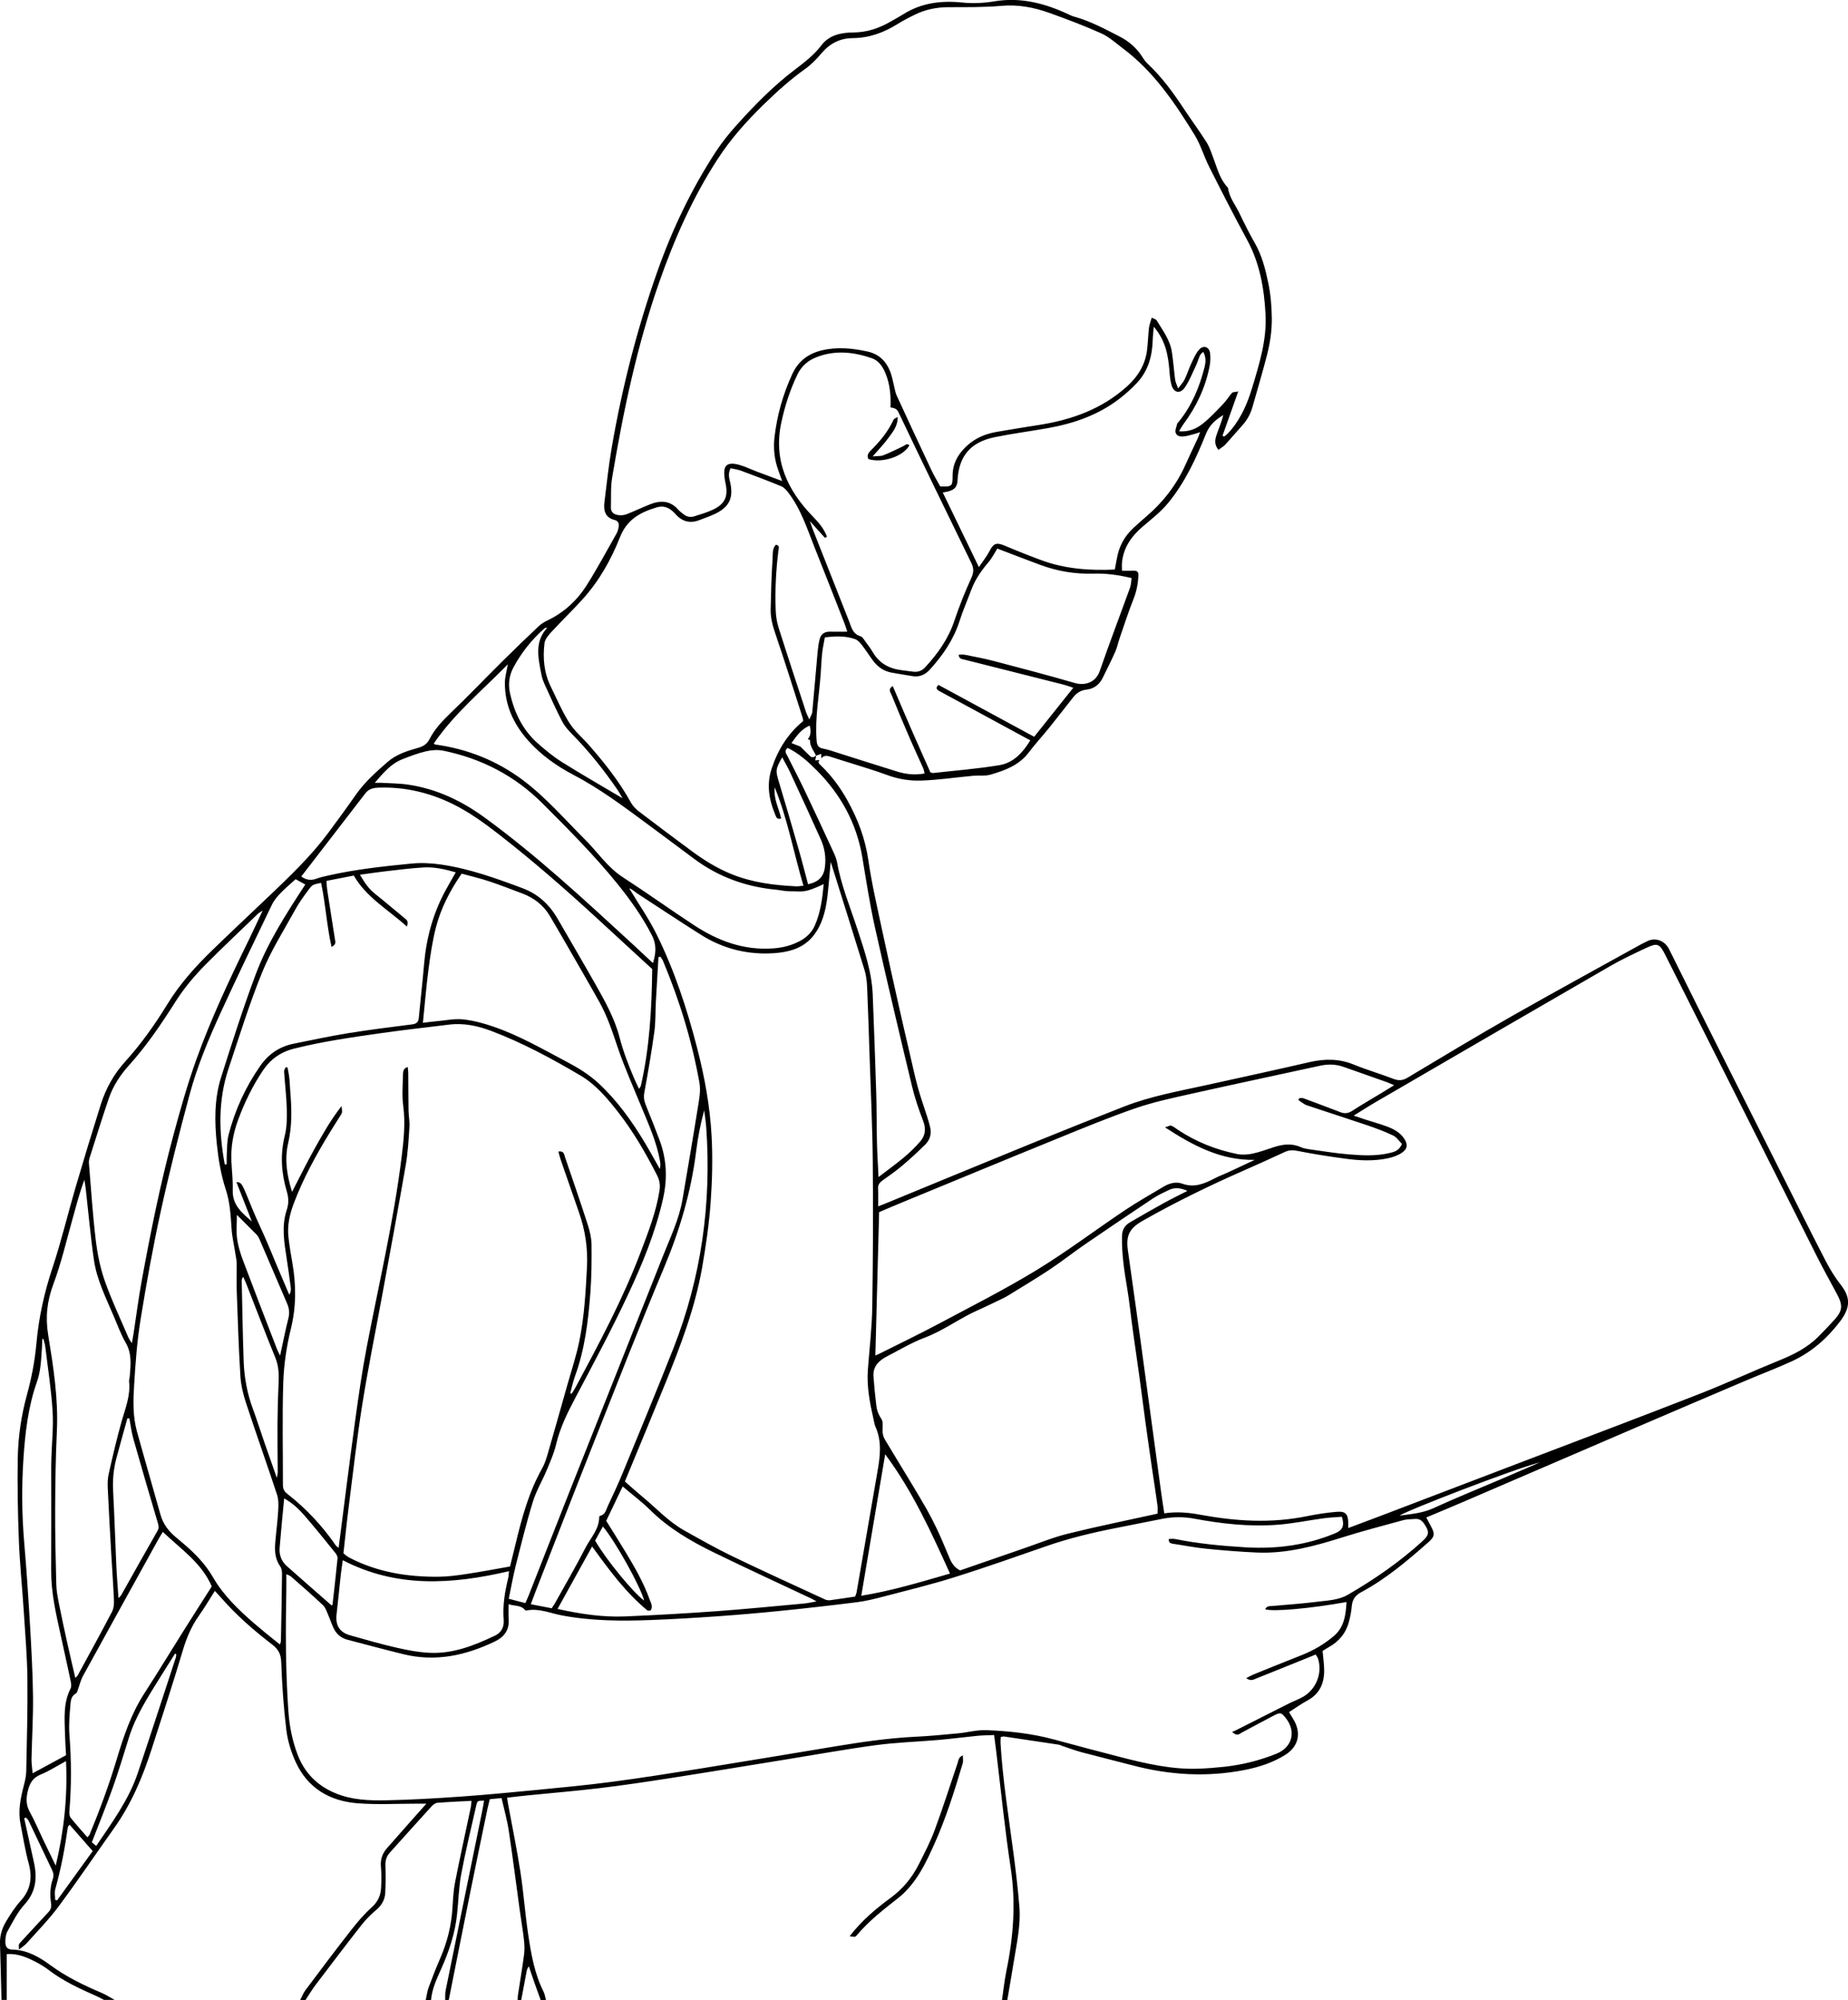 <?xml version="1.0" encoding="UTF-8"?>
<svg id="Layer_1" data-name="Layer 1" xmlns="http://www.w3.org/2000/svg" viewBox="0 0 501.61 542.76">
  <defs>
    <style>
      .cls-1 {
        stroke-width: 0px;
      }
    </style>
  </defs>
  <path class="cls-1" d="m.41,542.76c-.13-5.1-.25-10.2-.41-15.3-.07-2.16.54-4.15,1.6-5.94,1.18-1.98,2.45-3.97,3.99-5.67,2.76-3.04,3.24-6.34,2.19-10.21-.96-3.53-1.53-7.17-2.23-10.77-.69-3.55.05-6.97.93-10.39.31-1.23.62-2.5.64-3.76.17-8.39.41-16.78.32-25.17-.07-6.06-.59-12.13-.98-18.19-.42-6.45-1.09-12.89-1.34-19.35-.29-7.42-.42-14.86-.3-22.28.1-5.82.94-11.57,2.5-17.25,1.24-4.52,2.14-9.2,2.56-13.87.63-7.05,2.13-13.83,4.36-20.54,2.39-7.19,4.14-14.58,6.27-21.85,2.2-7.5,4.48-14.99,6.83-22.45,1.36-4.31,3.5-8.2,6.56-11.59,4.35-4.82,8.12-10.09,11.5-15.62,3.41-5.58,7.74-10.37,12.4-14.88,4.99-4.84,10.07-9.59,15.11-14.39,5.71-5.44,11.43-10.88,16.16-17.24,2.53-3.4,5.03-6.82,7.45-10.29,2.4-3.45,5.5-6.22,8.63-8.95,2.4-2.11,5.41-3.05,8.42-3.89,1.39-.39,2.36-1.06,3.05-2.4,1.36-2.65,3.36-4.79,5.52-6.87,4.85-4.65,9.49-9.5,14.26-14.23,3.23-3.21,6.52-6.37,9.83-9.49.68-.65,1.54-1.16,2.39-1.57,4.45-2.14,7.99-5.38,10.59-9.48,2.9-4.58,5.46-9.38,8.14-14.1.31-.54.47-1.19.58-1.81.15-.87-.11-1.61-1.07-1.85-2.61-.64-3.07-2.57-2.8-4.82.61-4.99,1.15-9.99,2-14.94,2.8-16.24,6.88-32.16,12.37-47.7,4.03-11.4,9.22-22.29,15.83-32.44,1.69-2.6,3.67-5.04,5.75-7.35,4.86-5.41,9.96-10.59,15.79-15.01,2.6-1.97,5.17-3.95,7.2-6.62,2.11-2.77,5.39-3.41,8.62-3.43,3.75-.02,7.05-1.17,10.2-3,1.1-.64,2.24-1.24,3.32-1.92,4.96-3.14,10.36-3.79,16.11-3.2,2.83.29,5.78.15,8.59-.32,7.18-1.21,13.77.52,20.17,3.51.51.24,1.02.49,1.55.63,4.35,1.19,8.29,3.33,12.27,5.36,2.61,1.33,4.76,3.19,6.32,5.71.41.67.92,1.31,1.49,1.85,3.87,3.62,6.92,7.89,9.83,12.28,1.98,2.99,4.12,5.87,6.03,8.9.83,1.32,1.32,2.87,1.87,4.34,1.05,2.81,1.77,5.76,3.95,8.01.32,2.63,2.02,4.64,3.11,6.92,1.32,2.76,2.7,5.5,4.21,8.15,1.92,3.36,2.82,7.01,3.61,10.74.66,3.15.91,6.3.96,9.51.05,3.47-.48,6.85-1.33,10.17-1.21,4.7-2.61,9.36-3.93,14.03-.53,1.87-1.44,3.52-2.76,4.97-1.56,1.72-3.04,3.5-4.61,5.2-.5.54-1.19.92-1.86,1.42-1.44-1.82-.76-3.38-.19-4.94.55-1.47,1.11-2.94,1.51-4.5-2.1,1.27-3.76,2.72-4.71,5.11-2.67,6.68-5.7,13.22-10.31,18.81-1.95,2.36-4.44,4.3-6.79,6.3-3.1,2.63-5.32,5.72-5.69,9.89-.06.67,0,1.35,0,2.13,1.08,0,1.86.04,2.64,0,1.43-.09,1.9.15,1.82,1.45-.13,2.11-.5,4.17-1.31,6.18-1.38,3.47-2.53,7.04-3.75,10.57-.43,1.25-.68,2.56-1.21,3.76-1.06,2.4-2.26,4.73-3.41,7.1-.91,1.87-2.39,3-4.45,3.22-1.56.17-2.68.95-3.61,2.12-2.13,2.69-4.22,5.42-6.37,8.09-1.86,2.3-3.87,4.48-5.65,6.83-2.63,3.48-6.45,4.88-10.37,6.02-1.48.43-3.16.17-4.73.31-4.67.43-9.32,1.13-14,1.3-3.15.11-6.34-.37-9.39-1.52-3.2-1.2-6.5-2.15-9.75-3.19-1.9-.61-3.82-1.16-5.71-1.8-.92-.31-1.71-.31-2.38.48,0-.36,0-.73,0-1.21-.55.19-.98.34-1.41.49-.61-1.38-1.74-2.57-1.64-4.24,0-.06-.4-.15-.61-.22.9-1.11.89-2.33.53-3.71-2.27.95-3.51,2.74-4.95,4.75.92.36,1.67.66,2.42.95.88.87,1.74,1.75,2.64,2.6.6.57,1.14.21,1.66-.19-.08.42-.17.84-.27,1.34.45-.04.81-.07,1.17-.1-.57.6-.11,1.03.28,1.4,2.92,2.77,5.28,5.97,7.24,9.47,2.86,5.11,4.88,10.45,5.73,16.33.94,6.53,2.47,12.98,3.84,19.44,1.5,7.08,3.1,14.15,4.68,21.22.85,3.81,1.75,7.61,2.63,11.41.74,3.18,1.42,6.37,2.27,9.52.71,2.61,1.64,5.16,2.46,7.74.31.99.61,1.98.86,2.98.47,1.86.02,3.54-1.31,4.85-1.99,1.96-4.04,3.86-6.17,5.67-1.7,1.44-3.54,2.73-5.37,4.03-.85.6-1.34,1.24-1.26,2.36.1,1.43.02,2.87.02,4.71.92-.36,1.61-.63,2.3-.91,13.14-5.4,26.26-10.84,39.42-16.2,8.35-3.4,16.73-6.74,25.13-10.02,7.17-2.8,14.73-4.13,22.21-5.78,9.35-2.06,18.71-4.09,28.04-6.24,4.09-.94,8.01-.96,11.96.65,3.54,1.44,7.24,2.52,10.81,3.89,1.39.53,2.48.49,3.79-.29,9.39-5.62,18.76-11.27,28.28-16.69,11.66-6.63,23.44-13.04,35.18-19.55.49-.27,1.01-.48,1.5-.75,2.13-1.17,4.83-.43,6.11,2.17,10.21,20.61,20.58,41.13,30.91,61.68,3.8,7.56,7.57,15.15,11.46,22.66,1.2,2.33,2.58,4.61,4.2,6.67,2.66,3.39,2.66,6.15-.18,9.9-3.53,4.67-7.83,8.42-13.14,10.86-4.05,1.86-8.24,3.43-12.35,5.18-9.91,4.21-19.81,8.44-29.71,12.69-15.62,6.71-31.22,13.44-46.84,20.16-3.36,1.45-6.74,2.84-10.29,4.34.5.94.89,1.69,1.29,2.44,1.11,2.07.98,2.78-.77,4.32-5.69,5.03-11.49,9.93-18.23,13.54-1.58.84-2.35,1.98-2.51,3.73-.13,1.42-.4,2.85-.76,4.23-.81,3.09-2.69,5.38-5.48,6.93-.62.34-1.21.74-1.69,1.03.16,1.82.4,3.48.43,5.13.05,3.61-1.2,6.52-4.56,8.33-1.67.9-3.23,2.03-4.97,3.14.4.67.75,1.27,1.11,1.86,2.29,3.66,1.55,7.42-2.1,9.72-3.41,2.15-7.22,3.37-11.16,4.14-10.22,1.99-20.33,1.37-30.37-1.28-4.55-1.2-9.13-2.31-13.68-3.52-1.84-.49-3.63-1.17-5.44-1.77-.3-.1-.59-.28-.9-.32-4.96-.75-9.91-1.49-14.87-2.22-.22-.03-.46.08-.84.15-.03.52-.1,1.06-.07,1.58.59,10.13,2.23,20.14,3.55,30.19.62,4.75,1.18,9.51,1.57,14.28.42,5.14-.78,10.15-1.57,15.19-.53,3.38-1.14,6.75-1.71,10.13h-1.44c.4-2.68.67-5.38,1.22-8.03,1.9-9.21,2.57-18.41,1.14-27.81-1.59-10.48-2.64-21.03-3.92-31.56-.17-1.4-.36-2.8-.58-4.51-1.63.07-3.12.07-4.6.22-3.49.34-6.96.8-10.46,1.11-5.64.49-11.32.66-16.92,1.4-8.22,1.1-16.38,2.59-24.57,3.91-10.47,1.69-20.93,3.43-31.41,5.06-6.3.98-12.61,1.93-18.94,2.69-6.57.79-13.16,1.33-19.75,1.99-1.81.18-3.61.4-5.53.62.09.63.13,1.09.22,1.55,1.14,6.19,2.42,12.37,3.38,18.59.88,5.67,1.27,11.41,2.13,17.08.8,5.28,1.7,10.57,4.15,15.42.35.69.44,1.52.66,2.28h-1.44c-.56-1.56-1.13-3.11-1.68-4.67-.53-1.49-1.03-2.99-1.54-4.49-.47.63-.56,1.16-.66,1.7-.46,2.49-.93,4.98-1.4,7.46h-.96c.02-.4,0-.8.05-1.2.56-3.71,1.19-7.4,1.68-11.12.17-1.32.12-2.71-.03-4.04-.33-2.85-.82-5.68-1.21-8.53-.97-7.03-1.85-14.07-2.91-21.08-.45-2.95-1.28-5.85-1.96-8.84-1.26.12-2.2.21-3.19.3-.23.97-.46,1.81-.64,2.66-1.51,7.27-3.03,14.53-4.5,21.8-2.02,10.01-4,20.02-6,30.04h-.96c.03-.87-.05-1.77.12-2.61,3.26-16.09,6.56-32.17,9.84-48.26.22-1.06.39-2.13.59-3.23-1.75.01-1.83,0-2.12,1.28-1.41,6.22-2.92,12.42-4.09,18.68-.67,3.59-.74,7.28-1.13,10.93-.56,5.21-2.21,10.1-4.34,14.85-1.2,2.68-2.47,5.36-2.71,8.36h-1.44c.26-1.16.39-2.37.8-3.48.99-2.69,2.05-5.36,3.19-7.99,1.88-4.37,2.99-8.89,3.27-13.64.14-2.3.26-4.63.7-6.88,1.34-6.8,2.85-13.56,4.27-20.34.11-.5.11-1.03.18-1.72-3.21.17-6.22.29-9.23.53-.56.05-1.18.5-1.59.95-3.81,4.18-7.58,8.4-11.37,12.6-.9,1-1.22,2.15-1.17,3.51.08,2.46.08,4.94-.05,7.4-.1,1.9-1.01,3.42-2.53,4.69-1.46,1.22-2.82,2.61-3.99,4.11-4.18,5.34-8.28,10.74-12.37,16.14-.99,1.31-1.84,2.74-2.75,4.12h-1.44c.47-.89.82-1.87,1.42-2.67,4.02-5.37,8.05-10.74,12.18-16.02,1.77-2.26,3.62-4.5,5.75-6.4,1.71-1.53,2.51-3.26,2.61-5.4.09-1.91.12-3.84-.05-5.75-.18-1.99.42-3.59,1.71-5.04,2.28-2.56,4.54-5.15,6.81-7.72,1.17-1.33,2.36-2.65,3.82-4.28-1.29,0-2.08,0-2.86,0-5.27,0-10.57.3-15.81-.11-7.59-.59-13.6-4.12-16.84-11.27-1.23-2.72-2.15-5.72-2.51-8.68-.74-6.09-1.16-12.23-1.38-18.36-.08-2.18-.79-3.49-2.43-4.75-4.94-3.8-9.65-7.87-13.77-12.59-.55-.63-1.14-1.24-1.82-1.98-1.51,2.37-2.8,4.58-4.28,6.66-2.05,2.89-3.39,6.03-4.4,9.44-2.68,9.02-5.63,17.97-8.51,26.93-2.43,7.56-5.51,14.81-10.14,21.33-5.04,7.1-9.92,14.32-15.11,21.31-2.61,3.51-5.71,6.66-8.63,9.93-.55.61-1.27,1.07-2.07,1.72-.16-1.44-.12-1.41.5-2.08,2.5-2.69,4.96-5.41,7.48-8.08.67-.71.84-1.44.7-2.39-.33-2.24-.27-4.47.49-6.63.32-.91.14-1.68-.26-2.51-2.11-4.39-4.18-8.8-6.28-13.19-.17-.35-.49-.63-.75-.94-.16.07-.33.13-.49.2.87,3.95,1.73,7.91,2.62,11.85.96,4.27.63,8.1-2.57,11.59-1.9,2.08-3.18,4.75-4.59,7.23-.45.79-.56,1.84-.57,2.77-.02,1.49.51,2.17,1.96,2.2,3.98.11,7.25,2.01,10.26,4.22,4.3,3.15,9,5.44,13.87,7.5,1.23.52,2.37,1.28,3.55,1.92h-2.88c-.63-.32-1.25-.67-1.89-.96-4.59-2.04-9.15-4.1-13.16-7.19-1.01-.77-2.11-1.44-3.23-2.03-2.47-1.28-4.98-2.47-8.1-2.24v12.42H.41Zm367.07-240c1.24.42,2.13.73,3.02,1.02,1.97.63,3.98,1.18,5.92,1.9,1.8.67,3.52,1.57,4.66,3.22,1.1,1.59,1.02,2.87-.57,3.93-1.15.77-2.57,1.25-3.94,1.53-3.71.76-7.48.6-11.2.1-4.42-.59-8.83-1.28-13.2-2.14-1.26-.25-2.27-.24-3.42.29-3.69,1.72-7.4,3.39-11.13,5.03-9.36,4.11-18.54,8.58-27.44,13.64-3.67,2.09-4.59,4.01-4.03,8.05,1.04,7.5,2.13,15,3.16,22.51,1.99,14.54,3.95,29.08,5.93,43.62.23,1.7.52,3.4.79,5.22,3.47-.53,6.67-.2,9.91.4,9.56,1.76,19.16,2.35,28.8.37,2.65-.54,5.35-.96,8.04-1.18,2.45-.21,3.13.58,3.18,3.01,0,.39,0,.78,0,1.39,2.85-1.07,5.52-2.05,8.18-3.07,13.5-5.14,26.99-10.29,40.49-15.45,15.5-5.92,31.04-11.77,46.49-17.81,7.36-2.87,14.53-6.2,21.85-9.17,3.89-1.58,7.57-3.41,10.56-6.41,1.46-1.47,2.91-2.96,4.3-4.5,2.33-2.57,2.45-3.97.77-7.12-1.73-3.24-3.53-6.44-5.19-9.72-7.48-14.83-14.92-29.68-22.39-44.52-6.35-12.63-12.7-25.26-19.07-37.88-1.47-2.92-2.09-3.19-5.06-1.8-3.32,1.56-6.66,3.12-9.83,4.95-21.23,12.25-42.43,24.58-63.62,36.89-1.92,1.11-3.77,2.32-5.99,3.69Zm-35.65-184.55c.13.09.27.18.4.27.25-.18.52-.33.74-.55.45-.45.89-.91,1.3-1.41,2.73-3.34,4.37-7.19,5.61-11.29,1.96-6.51,3.99-12.98,3.63-19.91-.37-7.08-1.57-13.92-5.02-20.26-3.55-6.52-6.92-13.14-10.26-19.76-1.44-2.84-2.32-6-3.98-8.69-5.37-8.72-11.1-17.21-19.45-23.47-1.91-1.43-3.74-3.12-5.87-4.08-4.58-2.06-9.3-3.83-14.02-5.53-4.23-1.52-8.54-2.36-13.15-1.94-4.75.43-9.56.34-14.34.36-3.18.01-6.19.62-9.04,2-1.65.8-3.28,1.66-4.83,2.62-3.74,2.32-7.68,3.75-12.17,3.78-3.32.02-6.13,1.44-8.35,4.05-1.28,1.51-2.68,3.01-4.28,4.16-4.12,2.93-7.85,6.28-11.46,9.8-4.65,4.53-8.94,9.33-12.49,14.8-6.79,10.45-11.78,21.75-15.88,33.46-6.03,17.23-9.75,35.03-12.76,52.99-.44,2.64-.26,5.39-.34,8.08-.04,1.29.81,1.9,1.91,2.08.74.12,1.59.06,2.29-.2,2.16-.83,4.25-1.85,6.4-2.7,2.81-1.11,5.46-1.1,7.64,1.41.41.48.95.84,1.45,1.25.87.71,1.88.93,2.93.59,1.74-.56,3.53-1.06,5.17-1.85,3.21-1.55,4.07-3.6,3.34-7.06-.21-1.01-.39-2.05-.37-3.07.03-1.74.85-2.44,2.62-2.28.86.08,1.72.35,2.54.64,1.28.46,2.51,1.03,3.77,1.51,2.12.81,4.26,1.59,6.79,2.53-.44-1.25-.71-2.05-1.01-2.85-1.08-2.9-1.41-5.92-1.07-8.96.68-5.99,2.3-11.72,4.83-17.21,1.6-3.47,4.25-5.5,7.86-6.4,4.21-1.05,8.39-.64,12.57.28,3.12.68,5.05,2.63,6.17,5.47.49,1.25.7,2.61,1.04,3.92.22.85.33,1.74.69,2.52,3.1,6.74,6.23,13.48,9.4,20.19.74,1.57,1.65,3.07,2.43,4.5,3.22.11,3.36,0,3.36-2.94,0-2.42.8-4.51,2.31-6.39,2.48-3.09,5.73-4.78,9.55-5.45,3.93-.69,7.87-1.31,11.8-1.93,8.84-1.41,17-4.37,23.75-10.49,2.93-2.66,4.9-5.87,5.38-9.86.24-1.98.28-3.97.51-5.95.1-.88.46-1.73.75-2.79.68.36,1.15.45,1.32.72,1.65,2.72,3.63,5.3,4.14,8.55.39,2.52.57,5.07.9,7.6.09.64.41,1.25.8,2.36.82-1.12,1.44-1.75,1.79-2.5.69-1.44,1.16-2.97,1.84-4.41.61-1.28,1.18-2.66,2.11-3.68,1.16-1.27,2.72-.71,2.94,1.01.16,1.24.07,2.56-.18,3.79-1.15,5.64-3.55,10.73-6.98,15.36-.4.54-.71,1.13-1.28,2.04,2.82.22,4.83-.77,6.53-2.13,1.98-1.58,3.72-3.48,5.48-5.31.88-.92,1.54-2.04,2.39-2.99.21-.24.75-.18,1.68-.38-1.52,4.29-2.89,8.14-4.25,11.98Zm2.65,351.76c.46-.2.77-.31,1.06-.46,4.77-2.41,9.53-4.83,14.31-7.23,1.28-.64,2.64-1.12,3.87-1.83,3.56-2.07,5.24-6.37,4.07-10.27-.13-.42-.43-.78-.67-1.19-.8.33-1.46.6-2.12.87-4.66,1.88-9.32,3.76-13.99,5.63-.74.3-1.52.82-2.74-.09.88-.45,1.45-.79,2.05-1.03,4.29-1.74,8.58-3.48,12.89-5.17,3.22-1.27,6.18-2.97,8.82-5.21,2.86-2.43,3.26-5.73,3.46-9.25-9.72,1.76-19.95,2.68-22.07,1.97.4-.95,1.23-.83,1.98-.89,4.05-.36,8.11-.65,12.14-1.15,2.83-.35,5.79-.43,8.34-1.91,7.2-4.18,14.03-8.89,20.2-14.51,1.91-1.74,1.94-2.58.51-4.71-.65-.96-1.43-1.46-2.59-1.34-1.03.1-2.1.05-3.09.32-5.61,1.53-11.25,3.01-16.8,4.76-7.49,2.36-15.03,4.38-22.97,4.03-4.62-.2-9.23-.58-13.83-1.04-2.93-.29-5.83-.88-8.75-1.31-.75-.11-1.41-.22-1.3-1.33.58,0,1.14-.09,1.66.01,6.35,1.27,12.78,1.88,19.24,2.26,8.41.49,16.57-.59,24.38-3.87,1.9-.8,2.44-1.99,1.7-4.42-1.59.12-3.26.18-4.9.4-4.19.56-8.35,1.44-12.55,1.76-7.6.59-15.15-.26-22.63-1.65-2.95-.55-5.87-.52-8.81.07-4.15.83-8.29,1.65-12.44,2.47-6.35,1.25-12.63,2.75-18.75,4.87-8.36,2.9-16.71,5.86-25.16,8.51-6.32,1.98-12.76,3.54-19.17,5.22-2.38.62-4.79,1.23-7.23,1.53-6.8.86-13.61,1.63-20.43,2.32-5.79.59-11.59,1.09-17.4,1.5-5.97.42-11.95.78-17.93,1.01-8.15.31-16.27.28-24.35-1.25-3.15-.59-6.24-2.01-9.59-1.33-.13.03-.34-.05-.42-.16-1.1-1.36-2.76-.98-4.43-1.55,0,1.46-.08,2.72.02,3.98.23,2.94-1.13,4.87-3.69,6.11-7.91,3.81-16.11,5.63-24.84,3.49-5.11-1.25-10.19-2.62-15.28-3.95-1.55-.41-2.75-1.37-3.5-2.73-.68-1.24-1.08-2.64-1.66-3.95-.41-.93-.73-2.01-1.42-2.67-2.84-2.69-5.8-5.25-8.74-7.83-.25-.22-.61-.3-1.22-.59,0,1.6.02,2.87,0,4.13-.22,11.03-.22,22.06.56,33.08.28,3.99,1.05,7.9,2.47,11.67,1.92,5.07,5.38,8.54,10.41,10.6,4.42,1.81,9.05,1.97,13.65,1.88,6.78-.13,13.55-.54,20.31-1.01,6.92-.49,13.83-1.15,20.73-1.82,6.74-.66,13.5-1.29,20.21-2.18,7.98-1.05,15.94-2.31,23.9-3.58,12.29-1.97,24.56-4.03,36.84-6.06,7.16-1.18,14.34-2.24,21.6-2.59,3.9-.19,7.79-.56,11.68-.93,2.54-.24,5.08-.96,7.59-.87,6.22.23,12.41.91,18.45,2.54,6.08,1.64,12.17,3.28,18.28,4.84,6.89,1.76,13.83,3.35,21.01,3.08,2.31-.09,4.62-.27,6.92-.52,4.87-.53,9.59-1.71,14.13-3.54,4.36-1.75,5.43-6.1,2.52-9.71-1.2-1.49-1.41-1.58-3.22-.65-2.91,1.5-5.77,3.09-8.67,4.61-.64.34-1.25,1.16-2.63-.16Zm-179.69-91.89c.13.05.26.09.38.14.37-.6.76-1.18,1.09-1.79,6.42-11.96,12.83-23.93,17.65-36.66,2.06-5.45,4.19-10.86,5.1-16.68.24-1.54.01-2.82-.65-4.13-3.06-5.98-6.4-11.8-10.54-17.11-2.96-3.79-6.08-7.52-10.25-9.98-7.77-4.59-15.72-8.87-24.18-12.09-3.69-1.4-7.5-2.22-11.49-1.73-6.09.75-12.2,1.43-18.28,2.29-7.97,1.13-15.95,2.26-23.78,4.22-3.72.93-6.46,2.92-8.55,6.05-2.76,4.14-4.91,8.58-6.64,13.24-1.35,3.64-2.02,7.38-1.84,11.26.12,2.63.44,5.26.36,7.89-.12,4,2.52,6.18,5.18,8.45-1.38-3.52-2.75-7.03-4.18-10.68,1.49.14,1.43.16,4.19,6.96,1.07,2.64,2.31,5.23,3.46,7.83,1.18,2.63,2.25,5.36,3.39,8.04,1.1,2.59,2.21,5.17,3.31,7.76.42-.71.49-1.33.41-1.92-.34-2.61-.7-5.22-1.1-7.82-.68-4.43-1.47-8.87,0-13.27.59-1.76.53-3.33,0-5.09-1.48-4.97-1.8-9.99-.52-15.12.57-2.28.6-4.75.54-7.12-.09-3.42-.51-6.83-.74-10.25-.02-.37.26-.75.41-1.13.17,0,.34,0,.52.01.17.98.39,1.95.5,2.94.13,1.19.15,2.39.25,3.58.39,4.7.52,9.38-.57,14.04-1.03,4.41-.36,8.7,1.05,13.24,2.2-4.24,4.12-8.18,6.27-12,2.12-3.77,4.24-7.57,7.16-11.28.22,1.7.23,1.71-.19,2.39-.97,1.56-1.97,3.1-2.93,4.67-3.79,6.21-7.29,12.57-9.86,19.4-1.11,2.95-1.79,5.98-1.42,9.14.27,2.37.67,4.74,1.08,7.09,1.03,5.96,1.03,11.82-.44,17.79-1.16,4.7-1.88,9.59-2.05,14.42-.31,9.26-.08,18.54-.1,27.81,0,1.03.25,1.76,1.13,2.45,5.13,4.01,9.55,8.7,13.24,14.08.16.23.44.37.76.62,1.5-11.64,2.92-23.11,4.49-34.56.91-6.64,1.86-13.28,3.12-19.85,3.29-17.16,7.32-34.18,9.47-51.54.58-4.67,1.08-9.32.44-14.07-.37-2.74-.11-5.58-.06-8.37.02-.81.07-1.75,1.3-2.08.05.58.12,1.03.13,1.49.03,3.43.02,6.87.08,10.3.03,1.51.34,3.03.24,4.53-.22,3.42-.41,6.87-.99,10.24-2.04,11.79-4.23,23.55-6.39,35.32-1.81,9.89-3.83,19.74-5.41,29.66-1.48,9.29-2.52,18.65-3.71,27.98-.53,4.18-.95,8.37-1.41,12.43.35.3.52.48.71.61.33.23.66.45,1.01.64,7.57,3.9,15.7,5.2,24.1,5.12,2.54-.02,5.09-.37,7.61-.75,3.93-.59,7.84-1.34,11.79-2.03.55-2.25,1.06-4.25,1.54-6.26,1.68-7,3.56-13.92,7.12-20.26.7-1.24,1.16-2.64,1.56-4.01,1.8-6.21,3.55-12.43,5.31-18.65,1.13-3.99,2.45-7.94,3.28-12,1.35-6.58,1.72-13.27,2.07-19.98.28-5.21-.48-10.14-2.19-15-1.64-4.67-3.26-9.34-4.87-14.02-.27-.77-.46-1.57-.7-2.42,1.56-.26,1.56.8,1.78,1.45,2.1,6.11,4.2,12.23,6.19,18.38.56,1.73,1,3.57,1.03,5.37.05,4.38.01,8.78-.32,13.15-.58,7.64-1.49,15.25-4.14,22.52-.56,1.53-.89,3.14-1.33,4.72Zm14.82,23.95c1.6,1.4,3.13,2.79,4.72,4.1,3.76,3.09,7.06,6.75,11.35,9.16,4.32,2.42,8.63,4.87,13.08,7.02,8.33,4.02,16.76,7.85,25.17,11.73.4.18.91.27,1.34.22,2.28-.3,4.56-.66,6.85-1,.16-.48.34-.85.4-1.23,1.91-11,3.82-22.01,5.71-33.01.68-3.95,1.15-7.89-.56-11.74-.29-.65-.39-1.38-.55-2.08-1.01-4.45-1.89-8.91-1.55-13.51.42-5.65,1.1-11.29,1.19-16.94.21-13.19.27-26.38.14-39.57-.09-9.58-.56-19.15-.87-28.73-.2-6.23-.4-12.46-.67-18.68-.07-1.5-.24-3.05-.68-4.48-3-9.74-6.07-19.46-9.2-29.43-.2,2.25-.39,4.3-.57,6.34-.31,3.42-.68,6.86-1.99,10.06-.62,1.51-1.51,3.01-2.6,4.22-2.68,2.96-6.3,3.91-10.14,4.18-7.16.5-13.82-1.15-19.88-4.96-5.81-3.66-11.52-7.47-17.28-11.21-.78-.51-1.45-1.26-2.22-1.4,2.5,4.16,5.31,8.17,7.45,12.52,4.86,9.83,8.25,20.23,10.99,30.84,2.02,7.83,3.47,15.76,3.91,23.81.33,6.04.17,12.14-.27,18.18-.43,5.87-1.29,11.73-2.3,17.54-1.91,10.91-5.84,21.22-9.99,31.43-3.57,8.8-7.23,17.56-10.97,26.61Zm28.68-274.95c-.85,1.71-.23,3.03.01,4.32.64,3.45-.19,5.75-3.22,7.52-1.63.95-3.49,1.54-5.27,2.23-2.53.98-4.69.38-6.47-1.65-.26-.3-.55-.58-.85-.84-1.23-1.06-2.58-1.47-4.21-.98-4.46,1.34-8.09,3.23-10.02,8.15-2.39,6.07-5.65,11.83-10.09,16.75-2.78,3.08-5.78,5.96-8.59,9.01-.78.85-1.66,1.93-1.79,2.99-.48,4.01-.13,7.97,1.68,11.69,1.15,2.36,2.24,4.76,3.46,7.09.77,1.47,1.61,2.94,2.64,4.23,1.24,1.55,2.76,2.88,4.08,4.37,4.33,4.92,8.4,10.03,11.59,15.8.52.94,1.33,1.8,2.19,2.45,4.76,3.64,9.56,7.22,14.37,10.78,3.35,2.47,6.88,4.65,10.75,6.22,5.62,2.28,11.54,3.03,17.54,3.31.6.03,1.2-.09,1.99-.16-2.66-9.01-4.29-18.11-7.79-26.68-.38,3,1.1,5.64,1.75,8.41-1.11.39-1.32-.31-1.56-.87-1.71-4.08-2.48-8.23-1.05-12.58,1.68-5.1,4.38-9.53,8.57-12.95-.03-.31-.02-.55-.09-.77-2.46-7.67-4.86-15.36-7.46-22.99-.73-2.15-1.32-4.27-1.27-6.52.1-4.62.22-9.25.53-13.86.08-1.22-.13-2.7.9-3.73,1.11.24.76.91.69,1.53-.68,5.4-.96,10.82-.75,16.25.06,1.58.3,3.2.78,4.7,2.43,7.68,4.96,15.33,7.47,22.98.17.51.44.98.88,1.97.39-.96.75-1.47.8-2.01.51-5.48.96-10.96,1.46-16.44.1-1.1.26-2.22.52-3.29.35-1.41,1.31-2.12,2.81-2.09,1.5.03,3,0,4.71,0-.34-1.01-.56-1.76-.85-2.49-2.65-6.76-5.29-13.52-7.98-20.26-2.06-5.18-3.75-10.54-7.22-15.04-.51-.66-1.13-1.37-1.87-1.67-3.61-1.49-7.27-2.87-10.94-4.23-.87-.32-1.81-.43-2.83-.67Zm124.02,196.1c-1.95-.89-3.5-.98-5.01-.26-1.51.72-3.05,1.43-4.44,2.36-6.12,4.07-12.21,8.18-18.27,12.34-3.28,2.25-6.41,4.74-9.73,6.94-3.79,2.51-7.7,4.83-11.57,7.22-.47.29-.99.52-1.49.76-2.07.98-4.12,2.01-6.21,2.93-5.02,2.2-9.41,5.58-14.59,7.53-3.57,1.35-6.89,3.35-10.3,5.11-2.17,1.13-3.8,2.72-3.61,5.41.19,2.61.45,5.22.76,7.82.15,1.32.56,2.48,1.37,3.67.65.95.22,2.6.38,3.93.07.62.32,1.26.64,1.79,2.24,3.75,4.53,7.48,6.79,11.22,1.5,2.49,3.01,4.98,4.44,7.5,1.02,1.8,1.97,3.64,2.85,5.5,1.04,2.2,1.99,4.45,2.92,6.7.73,1.77,1.38,3.58,3.38,4.51,5.73-1.98,11.46-3.98,17.2-5.95,4.03-1.38,7.99-3.01,12.11-4.03,7.95-1.97,15.98-3.59,24.26-5.42,0-.56.1-1.44-.02-2.28-.46-3.37-1-6.73-1.49-10.09-.62-4.3-1.24-8.6-1.83-12.91-.53-3.84-1-7.69-1.53-11.53-.59-4.31-1.24-8.61-1.83-12.91-.53-3.84-.91-7.7-1.55-11.52-.78-4.62-1.48-9.23-1.4-13.95.03-1.86.74-3.03,2.22-3.89,3.04-1.76,6.07-3.52,9.15-5.21,1.95-1.08,3.95-2.04,6.39-3.29Zm18.23-8.42c-9.15.14-16.64-3.83-24.32-8.83.89-.26,1.36-.58,1.67-.46.66.25,1.24.72,1.83,1.12,4.92,3.27,10.31,5.41,16.07,6.58,1.36.27,2.87.17,4.24-.12,1.94-.41,3.82-1.13,5.72-1.74,2.41-.78,4.78-1.12,7.23-.04.93.41,2,.56,3.02.7,3.32.47,6.63,1,9.96,1.28,3.66.3,7.34.52,10.97-.3,1.4-.32,2.85-.59,3.6-2.54-.73-.72-1.42-1.8-2.4-2.27-2.29-1.1-4.69-1.98-7.09-2.8-5.43-1.84-10.91-3.57-16.34-5.41-.82-.28-1.51-.92-2.26-1.4.07-.17.14-.34.21-.51.39,0,.81-.11,1.16.02,3.36,1.24,6.71,2.51,10.06,3.79,1.13.43,2.08.32,3.13-.36,2.61-1.69,5.31-3.25,7.98-4.86,1.08-.65,2.15-1.32,3.43-2.12-.85-.36-1.42-.63-2.01-.84-3.91-1.39-7.83-2.75-11.74-4.14-2.1-.74-4.21-.77-6.37-.3-11.69,2.55-23.4,5.03-35.07,7.64-5.05,1.13-10.15,2.22-15.03,3.9-7.08,2.44-14.02,5.31-20.97,8.14-14.04,5.71-28.04,11.52-42.06,17.29-2.26.93-4.52,1.9-6.54,2.76-.34,13.09-.68,25.9-1.02,38.9.45-.2.81-.33,1.14-.5,5.28-2.65,10.61-5.21,15.82-7.98,8.94-4.77,18.01-9.34,26.66-14.61,8.31-5.06,16.1-10.96,24.19-16.38,3.38-2.26,6.93-4.25,10.42-6.34,1.57-.94,3.37-1.44,5.06-.82,3.38,1.24,6.17-.07,9.02-1.54,1.13-.58,2.34-1.02,3.5-1.56,2.38-1.1,4.74-2.22,7.12-3.33ZM80.23,238.6c-1.4,1.28-2.76,2.39-3.97,3.65-.92.96-1.84,2.01-2.41,3.18-4.68,9.7-9.37,19.4-13.86,29.19-3.33,7.25-6.43,14.64-8.51,22.35-2.82,10.47-5.49,20.99-7.81,31.58-2.15,9.81-3.93,19.71-5.53,29.63-.94,5.81-1.37,11.72-1.73,17.61-.26,4.21-.39,8.49.75,12.63,2.08,7.53,4.28,15.03,6.38,22.55.69,2.5,2.12,4.44,4.06,6.07.79.67,1.59,1.33,2.38,2.01,3.05,2.61,5.81,5.47,7.84,8.98.72,1.24,1.52,2.44,2.39,3.57,3.39,4.39,7.58,7.98,11.82,11.49,1.26,1.04,2.55,2.05,3.96,3.17.15-.51.26-.72.26-.94.12-6.07.24-12.14.3-18.21,0-.68-.11-1.5-.49-2.03-1.39-1.97-1.54-4.16-1.35-6.43.25-2.94.64-5.87.81-8.82.08-1.41.11-2.93-.33-4.25-2.75-8.33-5.7-16.6-8.44-24.94-.76-2.32-1.35-4.79-1.5-7.22-.46-7.56-.71-15.14-.98-22.72-.09-2.63.01-5.28-.03-7.91-.02-.86-.22-1.72-.35-2.58-.35-2.27-.89-4.53-1.04-6.82-.23-3.59-.43-7.17-1.57-10.61-1.31-3.96-1.97-8.04-2.41-12.18-.65-6.17-.73-12.33,1.15-18.28,2.96-9.35,5.94-18.71,9.38-27.89,3.25-8.7,8.32-16.5,13.47-24.41-.79-.43-1.62-.88-2.65-1.44Zm190.46-89.72c-.74,1.17-1.4,2.54-2.36,3.66-1.94,2.27-3.61,4.66-4.67,7.47-1.06,2.84-2.28,5.62-3.2,8.5-1.62,5.06-4.53,9.3-8.05,13.18-1.28,1.41-2.79,2.1-4.68,1.8-1.89-.29-3.77-.63-5.65-.95-2.16-.37-3.83-1.54-5.12-3.27-1-1.34-1.89-2.78-2.92-4.1-.52-.67-1.16-1.45-1.91-1.72-2.58-.92-5.27-.85-8.24-.48-.25,1.43-.57,2.82-.72,4.22-.2,1.9-.28,3.82-.41,5.73-.42,5.96-1.58,11.88-1.12,17.91.1,1.32.37,2.06,1.77,2.32,1.4.26,2.77.76,4.14,1.19,5.33,1.68,10.64,3.4,15.98,5.04,2.36.73,4.79,1.01,7.44.52-.15-.58-.21-1.05-.39-1.45-1.2-2.7-2.46-5.37-3.63-8.08-1.71-3.96-3.39-7.92-5-11.92-.24-.59-1-1.42.37-2.28,1.71,3.99,3.37,7.91,5.07,11.81,1.72,3.93,3.48,7.85,5.16,11.63.4.1.56.19.71.17,6.02-.68,12.08-1.14,18.04-2.14,3.77-.63,6.3-3.37,8.36-6.72-5.61-3.04-11.01-5.97-16.41-8.9-2.74-1.48-5.48-2.96-8.22-4.45-.68-.37-1.22-.8-.31-1.71,8.62,4.67,17.23,9.33,25.99,14.08,3.56-4.46,7.01-8.79,10.61-13.3-1-.33-1.8-.64-2.63-.85-8.97-2.27-17.95-4.53-26.92-6.79-.67-.17-1.47-.15-1.55-1.33.58,0,1.13-.09,1.64.01,2.66.54,5.33,1.02,7.95,1.71,7.33,1.92,14.66,3.85,21.94,5.96,2.92.84,5.73-.31,6.73-3.18,2.64-7.61,5.52-15.14,8.26-22.72.28-.78.28-1.66.42-2.57-3.6-.88-6.97-1.31-10.4-1.21-4.93.14-9.71-.65-14.33-2.35-3.88-1.43-7.73-2.93-11.74-4.46Zm-50.84-7.44c.35,1.02.53,1.6.75,2.16,3.28,8.31,6.56,16.62,9.84,24.92.66,1.66.98,3.53,3.13,4.15.58.17,1,.99,1.43,1.57.67.9,1.35,1.79,1.91,2.76,1.76,3,4.45,4.46,7.81,4.87,1.03.12,2.06.27,3.08.4,1.27.16,2.36-.15,3.26-1.12,3.45-3.72,6.33-7.75,7.97-12.65,1.32-3.92,2.85-7.79,4.57-11.55.71-1.54.79-2.67.05-4.17-6.66-13.62-13.27-27.26-19.79-40.94-.51-1.06-1.26-1.09-2.15-1.28.12-3.25-.14-6.32-1.36-9.25-.76-1.84-1.84-3.47-3.76-4.12-4.94-1.69-9.94-2.23-14.97-.26-2.33.91-4.08,2.42-5.18,4.71-2.01,4.2-3.43,8.59-4.39,13.13-2.14,10.12,1.66,18.25,8.54,25.35,1.58,1.63,3.09,3.34,3.87,5.54-.3.16-.53.31-.56.28-1.25-1.36-2.48-2.75-4.06-4.52Zm93.32-52.76c-.12,1.48-.26,2.57-.29,3.68-.13,4.37-1.27,8.38-4.34,11.62-1.42,1.5-2.97,2.9-4.6,4.16-5.76,4.46-12.43,6.78-19.51,8.04-4.79.85-9.62,1.48-14.39,2.45-6.61,1.34-9.79,5.14-10.13,11.7-.09,1.68-.67,2.45-2.28,2.96-.52.16-1.07.23-1.73.36,3.22,6.64,6.39,13.2,9.8,20.25,1.13-1.68,2.13-2.9,2.84-4.27,1.14-2.2,1.91-2.5,4.13-1.57,3.31,1.4,6.64,2.73,10.01,3.97,6.39,2.35,13.04,2.85,19.91,2.53.19-.99.38-1.91.54-2.84.55-3.35,2.04-6.19,4.56-8.48,1.06-.96,2.12-1.94,3.21-2.87,4.71-3.98,8.42-8.71,10.93-14.37,1.07-2.41,2.23-4.78,3.33-7.17.18-.4.31-.83.58-1.56-.75.25-1.18.41-1.61.52-.85.22-1.69.49-2.55.61-.97.13-2.13.09-2.46-.94-.23-.7.21-1.62.4-2.44.05-.21.27-.39.43-.57,3.56-4.36,5.64-9.43,7.01-14.82.32-1.28.45-2.6-.34-4.12-.52.31-.83.75-1.04,1.24-.34.8-.57,1.66-.95,2.45-.96,2.01-1.77,4.12-3.02,5.94-1.28,1.87-3.03,1.47-3.64-.7-.34-1.21-.44-2.51-.54-3.77-.34-4.18-1.01-8.23-4.26-12.01ZM61.01,315.98c.18-.01.36-.02.53-.03,0-.78-.04-1.57,0-2.35.13-1.91.04-3.89.52-5.71,1.74-6.7,4.59-12.91,8.56-18.61,2.27-3.26,5.27-5.29,9.13-6.06,4.92-.99,9.84-2.05,14.8-2.85,5.74-.93,11.52-1.65,17.3-2.38,1.16-.15,1.71-.57,1.82-1.74.46-4.84,1.02-9.67,1.43-14.52.59-7.01,2.38-13.66,5.71-19.87.9-1.68,1.88-3.33,2.9-5.13-2.94-.85-5.83-1.51-8.78-1.33-3.58.22-7.14.68-10.7,1.09-2.1.24-4.19.57-6.53.89,1.22,2.08,2.34,3.76,3.99,5.08,2.74,2.19,5.42,4.47,8.12,6.7.54.44,1.2.82.62,2.27-5.07-4.6-10.97-7.86-14.4-13.83-2.62.51-5,.97-7.43,1.45.09,1.05.11,1.76.22,2.46.68,4.41,1.38,8.82,2.07,13.23.12.76.48,1.58-.9,2.22-1.31-5.81-1.61-11.68-2.84-17.38-2.22.49-2.31.42-3.32,1.78-1.29,1.72-2.58,3.47-3.61,5.35-3.12,5.66-6.63,11.18-9.05,17.13-3.49,8.56-6.22,17.43-9.15,26.2-2.85,8.54-2.62,17.23-1.02,25.94Zm53.76-38.42c1.57-.18,2.67-.33,3.78-.43,2.38-.21,4.8-.74,7.13-.5,2.82.3,5.64,1.07,8.34,2,6.89,2.37,13.19,6.02,19.62,9.41,3.19,1.68,6.24,3.52,8.9,6,5.02,4.67,8.95,10.18,12.46,16.01,1.42,2.36,2.73,4.79,4.1,7.18.2-.81.17-1.52.04-2.21-.93-5.23-3.14-10.02-5.14-14.89-2.14-5.23-4.47-10.41-6.29-15.76-1.44-4.24-2.8-8.49-4.99-12.4-3.08-5.5-6.25-10.95-9.39-16.41-1.35-2.35-2.71-4.7-4.1-7.03-1.75-2.93-4.31-4.88-7.47-6.07-2.99-1.12-5.96-2.29-8.98-3.29-2.47-.82-5.02-1.41-7.47-2.09-3.19,4.63-5.64,9.4-6.99,14.61-.95,3.69-1.5,7.5-2,11.28-.62,4.72-1.01,9.47-1.53,14.59ZM20.44,455.35c.42-.44.56-.53.63-.66,3.13-5.75,6.29-11.48,9.32-17.28.48-.92.59-2.15.54-3.23-.18-4.22-.5-8.43-.74-12.64-.33-5.81-.66-11.63-.93-17.45-.06-1.34-.07-2.74.23-4.04,1.09-4.82,2.19-9.64,3.54-14.39,1-3.53,2.42-6.94,2.01-10.72-.05-.46.14-.95.18-1.42.25-3.09.62-6.14-1.07-9.08-1.3-2.27-2.23-4.77-3.25-7.19-2.11-4.99-4.61-9.89-5.4-15.31-.92-6.3-1.47-12.66-2.19-19-.11-.93-.26-1.86-.4-2.79-1.39,3.7-2.32,7.41-3.35,11.09-1.61,5.76-2.97,11.61-5.06,17.2-1.71,4.57-2.22,8.92-1.43,13.76,1.4,8.63,2.78,17.29,2.37,26.12-.33,7.01-.44,14.04-.47,21.07-.03,6.87.13,13.73.31,20.6.04,1.74.39,3.49.72,5.2.69,3.52,1.46,7.03,2.23,10.53.68,3.1,1.42,6.18,2.21,9.63Zm97.31-253.6c.21.19.26.27.32.28,8.8,1.19,16.82,4.39,23.91,9.71,6.22,4.67,11.29,10.59,16.78,16.05,3.43,3.41,6.1,7.54,10.29,10.26,6.5,4.21,12.8,8.73,19.27,12.98,6.55,4.3,13.63,6.95,21.66,6.33,2.6-.2,5.04-.84,7.3-2.08,1.72-.94,3.1-2.31,3.89-4.12,1.55-3.54,2.06-7.32,2.41-11.24-5.46,2.54-5.34,1.93-9.35,1.94-1.19,0-2.37-.3-3.56-.42-8.13-.76-15.55-3.42-22.14-8.29-4.43-3.28-8.83-6.6-13.27-9.87-6.3-4.65-12.57-9.32-19.54-12.97-4.62-2.42-8.87-5.41-12.36-9.35-4.01-4.51-6.4-9.71-6.31-15.84.02-1.46.46-2.91.8-4.85-7.06,7.2-14.58,13.4-20.1,21.49Zm-46.47,45.37c-.74.49-1.02.61-1.22.81-4.77,4.6-9.61,9.13-14.27,13.84-3.03,3.06-5.8,6.35-8.13,10.02-3.85,6.07-7.87,12.02-12.71,17.38-2.37,2.63-4.29,5.59-5.43,8.95-1.8,5.28-3.45,10.61-5.15,15.93-.17.52-.28,1.1-.23,1.64.57,6.91,1.02,13.84,1.84,20.73.45,3.78,1.21,7.6,2.46,11.18,1.85,5.26,4.26,10.31,6.45,15.45.19.44.51.82.91,1.45.19-1.1.33-1.88.46-2.66.74-4.81,1.35-9.64,2.23-14.42,2.4-13.1,5.03-26.16,8.49-39.03,1.86-6.92,3.81-13.85,6.22-20.6,4-11.2,9.08-21.97,14.3-32.65,1.21-2.48,2.36-4.99,3.78-8Zm102.16,48.37c.3-.48.48-.66.52-.86,2.35-10.33,2.95-20.83,3.07-31.65-4.86-4.47-9.91-9.11-14.96-13.76-8.58-7.89-17.36-15.56-26.57-22.73-4.04-3.14-8.17-6.15-12.8-8.4-6.22-3.01-12.75-4.54-19.67-4.36-1.48.04-2.82.22-3.83,1.52-5.78,7.53-11.58,15.03-17.42,22.6,1.27.96,2.63,1.17,4.18.58,1.04-.39,2.15-.61,3.23-.86,7.41-1.68,14.95-2.48,22.48-3.22,2.67-.26,5.44-.12,8.1.27,7.63,1.11,14.84,3.71,22.03,6.4,4.27,1.6,7.32,4.43,9.55,8.29,3.44,5.95,6.92,11.87,10.3,17.84,2.6,4.59,5.18,9.23,6.52,14.36.99,3.81,2.38,7.45,3.92,11.04.39.91.83,1.81,1.35,2.92Zm-30.84,139.54c.39-.89.66-1.46.89-2.04,3.77-9.58,7.51-19.17,11.3-28.73,8.38-21.14,16.78-42.27,25.16-63.41,1.99-5.04,4.38-9.94,5.3-15.35,1.4-8.25,2.82-16.5,4.14-24.77.36-2.26.86-4.65.47-6.84-2.03-11.43-5.43-22.47-9.92-33.18-.16-.39-.46-.72-.69-1.07-.17.03-.34.06-.52.08-.24,4.04-.49,8.09-.71,12.13-.15,2.71-.04,5.45-.41,8.12-.76,5.53-1.71,11.03-2.72,16.52-.23,1.27-.05,2.31.42,3.45,1.3,3.17,2.56,6.36,3.76,9.58,1.91,5.15,2.11,10.39.9,15.77-2.05,9.1-5.58,17.66-9.5,26.03-4.43,9.46-9.38,18.69-14.26,27.93-2.17,4.11-4.21,8.2-5.28,12.76-.56,2.39-1.59,4.68-2.54,6.96-1.19,2.87-2.83,5.58-3.74,8.53-1.76,5.71-3.18,11.53-4.65,17.32-.74,2.92-1.25,5.89-1.91,9.04,1.57.41,2.93.76,4.5,1.17Zm-118.88,63.56c.31-.38.52-.53.6-.73,2.78-6.71,5.28-13.51,7.37-20.47,1.86-6.19,3.91-12.32,7.47-17.83,3.73-5.77,7.29-11.64,10.95-17.46,2.46-3.91,4.96-7.81,7.37-11.59-2.81-6.51-8.48-10.17-13.27-14.8-.45.74-.85,1.34-1.19,1.96-6.84,12.37-13.69,24.73-20.49,37.12-.67,1.22-.97,2.64-1.46,3.96-.1.28-.21.68-.43.79-1.28.65-1.45,1.91-1.53,3.06-.21,2.7-.48,5.43-.27,8.12.54,6.94.57,13.87-.01,20.8-.05.6.03,1.37.38,1.81,1.42,1.78,2.96,3.47,4.51,5.25Zm126.03-62.16c.4-.61.64-.93.83-1.27,2.79-5.02,5.7-9.99,8.32-15.1,1.39-2.71,3.74-5.04,3.74-8.38,0-.12.16-.31.28-.33,1.42-.35,1.6-1.7,2.09-2.72,1.42-3,2.82-6.01,4.08-9.08,4.61-11.22,9.27-22.41,13.71-33.69,7.57-19.26,10.35-39.26,8.9-59.88-.11-1.56-.37-3.11-.56-4.66-1.02,3.72-1.72,7.38-2.18,11.08-1.36,11.01-4.46,21.47-8.76,31.71-6.71,15.96-12.98,32.11-19.36,48.2-5.26,13.27-10.4,26.6-15.59,39.9-.37.94-.71,1.9-1.17,3.13,2.04.4,3.8.74,5.68,1.1Zm14.79-23.73c1.69,2.72,3.4,5.41,5.05,8.14,2.56,4.24,5.07,8.51,6.74,13.21.33.94.99,1.88.27,2.99-.29,0-.71.13-.89-.02-5.88-4.86-10.36-10.96-14.99-17.35-3.18,5.74-6.23,11.26-9.38,16.95,6.28,1.39,12.28,2.28,18.36,2.03,8.29-.35,16.57-.82,24.84-1.42,7.87-.57,15.73-1.36,23.6-2.07,1.03-.09,2.04-.33,3.5-.58-.72-.4-.98-.57-1.25-.7-8.88-4.19-17.81-8.28-26.63-12.59-6.25-3.05-12.24-6.54-17.27-11.51-2.3-2.27-4.91-4.22-7.48-6.4-1.54,3.23-2.98,6.24-4.46,9.33Zm12.69-151.34c.87-2.78.99-5.06-.29-7.57-2.57-5.01-5.8-9.54-9.31-13.89-6.28-7.77-13.32-14.83-20.38-21.88-7.52-7.52-16.52-12.15-26.84-14.29-1.51-.31-3.21-.21-4.72.14-2.24.52-4.42,1.34-6.56,2.2-3.04,1.22-5.07,3.66-7.41,6.36.88,0,1.33-.02,1.77,0,2.46.15,4.95.14,7.38.51,7.66,1.14,14.46,4.39,20.67,8.91,14.21,10.36,27.06,22.31,39.98,34.18,1.86,1.71,3.7,3.44,5.72,5.33Zm-39.06,165.01c-15.51,3.63-30.56,4.59-45.13-2.98-.2,1.43-.4,2.68-.54,3.94-.39,3.56-.72,7.14-1.14,10.7-.36,3.01.78,4.94,3.69,5.75,4.14,1.17,8.28,2.37,12.48,3.33,3.02.69,6.11,1.29,9.19,1.42,6.31.28,12.04-2.01,17.62-4.66,1.74-.83,2.54-2.33,2.38-4.32-.31-3.86.31-7.63,1.24-11.36.11-.45.11-.94.2-1.82Zm-126.41-63.04c-.09.01-.18.03-.27.04-.04.79-.06,1.58-.11,2.37-.22,3.1-.28,6.23-1.34,9.21-2.4,6.76-3.21,13.83-3.68,20.91-.5,7.57-.44,15.16.21,22.74.65,7.55,1.15,15.12,1.59,22.68.37,6.37.72,12.74.8,19.12.06,5.66-.29,11.33-.41,16.99-.02,1.15.18,2.31.3,3.83,3.27-1.77,6.19-3.34,9.08-4.91-.11-2.04-.25-3.86-.29-5.68-.1-4.22-.52-8.47,1.53-12.45.28-.54.13-1.39,0-2.05-.89-4.22-1.83-8.42-2.75-12.63-1.25-5.69-2.56-11.36-2.53-17.24.05-9.43.01-18.87.01-28.3,0-.72.02-1.44.04-2.16.13-4.3.6-8.63.33-12.91-.37-5.88-1.29-11.72-2-17.58-.08-.67-.34-1.32-.51-1.99Zm202.02-160.37c-1.01.85-.4,1.48-.11,2.07,1.56,3.15,3.2,6.25,4.71,9.42,2.58,5.4,5.09,10.82,7.6,16.25.5,1.08,1.04,2.2,1.24,3.35,1.1,6.25,3.54,12.09,5.5,18.07,1.91,5.84,3.93,11.64,4.17,17.87.34,8.77.67,17.54.94,26.32.14,4.63.1,9.27.21,13.9.07,2.91.26,5.82.42,9.21,2.53-1.94,4.78-3.56,6.9-5.33,1.58-1.33,3.08-2.78,4.43-4.34,1.4-1.62,1.6-3.46.78-5.57-1.17-3.05-2.24-6.16-3-9.33-3.44-14.35-6.85-28.7-10.06-43.1-1.41-6.3-2.38-12.69-3.44-19.07-1.54-9.22-5.8-17-12.32-23.57-2.35-2.37-4.85-4.63-7.97-6.16Zm26.49,191.69c-2.17,12.85-4.3,25.44-6.49,38.39,8.4-1.36,16.19-3.75,24.08-6.02-5.11-11.26-10.12-22.33-17.59-32.37Zm-71.3-178.03c-.61-1.04-.96-1.72-1.4-2.35-3.72-5.4-7.79-10.51-12.41-15.18-1-1.01-1.97-2.14-2.61-3.39-1.61-3.11-3.05-6.31-4.5-9.5-.46-1.01-.9-2.07-1.1-3.16-.81-4.36-2-8.8,1.6-12.7-.39.03-.68.11-.88.29-3.38,2.99-6.14,6.49-8.28,10.44-1.21,2.24-1.51,4.67-.93,7.2,1.19,5.18,3.42,9.81,7.43,13.38,2.08,1.85,4.26,3.65,6.61,5.13,5.26,3.3,10.66,6.39,16.47,9.84ZM35.11,384.92c-.18,0-.36-.01-.54-.02-1.01,3.67-2.06,7.34-3.03,11.03-.75,2.87-.99,5.79-.83,8.77.36,6.77.56,13.55.87,20.32.13,2.8.37,5.59.58,8.66.41-.44.61-.58.72-.77,3.29-5.83,6.55-11.69,9.88-17.5.52-.91.24-1.61-.02-2.47-2.22-7.49-4.42-14.98-6.54-22.49-.51-1.8-.73-3.68-1.08-5.53Zm40.03,16.13c.15-.89.24-1.18.24-1.47-.02-4.39-.09-8.79-.06-13.18.03-3.83.13-7.66.31-11.49.11-2.25-.04-4.37-.92-6.53-2.69-6.57-5.2-13.21-7.79-19.82-.27-.7-.6-1.38-.91-2.07-.34.44-.4.8-.4,1.16.16,7.26.27,14.52.53,21.78.16,4.4.95,8.7,2.49,12.86,1.13,3.07,2.11,6.19,3.18,9.28,1.03,2.98,2.08,5.95,3.32,9.46Zm14.87,34.63s.23-.13.25-.24c.47-4.18.95-8.36,1.36-12.55.05-.47-.27-1.07-.59-1.46-2.8-3.46-5.58-6.94-8.5-10.29-1.53-1.75-3.27-3.35-5.4-4.51-.43,4.6-.88,9-1.23,13.42-.15,1.91.49,3.65,1.95,4.94,4.03,3.59,8.11,7.13,12.17,10.69Zm-42.17,13.21c-.1-.05-.21-.1-.31-.16-1.44,2.28-2.89,4.54-4.3,6.83-3.15,5.08-6.4,10.11-8.21,15.89-1.43,4.56-2.8,9.15-4.4,13.65-1.75,4.92-3.73,9.76-5.69,14.84.2.17.65.56,1.18,1,4.34-6.42,8.86-12.55,11.3-19.83,3.5-10.42,6.89-20.88,10.32-31.32.09-.28.07-.61.1-.91Zm16.46-119.19c0,2.35-.22,4.45.06,6.48.28,2.03.91,4.05,1.64,5.97,3,7.99,6.09,15.94,9.16,23.9.21.55.51,1.07.87,1.82.78-3.56,1.42-6.84,2.24-10.08.36-1.41.24-2.67-.3-3.95-2.51-5.86-5.02-11.73-7.55-17.59-.19-.43-.44-.87-.77-1.2-1.72-1.76-3.47-3.48-5.34-5.35ZM15.13,506.28c2.25-9.52,3.24-18.67,2.79-28.37-2.54,1.37-4.62,2.73-6.88,3.65-2.12.86-2.97,2.35-3.48,4.42-.5,2.03-.53,3.83.53,5.74,1.35,2.43,2.42,5.02,3.63,7.54,1.06,2.21,2.14,4.41,3.41,7.03ZM219.34,239.96c2.9-.62,4.25-2.11,4.57-4.62.33-2.62-.04-5.12-1.09-7.49-2.73-6.11-5.54-12.19-8.36-18.27-.62-1.35-1.39-2.63-2.15-4.08-1.85,3.3-1.81,3.64-.89,6.7,1.85,6.1,3.62,12.22,5.38,18.35.9,3.12,1.69,6.27,2.53,9.4ZM25.16,502.33c-2.15-2.45-4.19-4.78-6.28-7.16-.29.41-.44.53-.46.67-.81,5.67-1.85,11.28-3.41,16.8-.26.91-.04,1.94-.04,2.92.17.05.35.11.52.16,3.18-4.41,6.37-8.82,9.67-13.39Zm136.37-84.27c2.94,5.15,10.56,14.41,13.32,16.27-1.08-3.95-7.72-15.9-11.2-20.08-.72,1.3-1.4,2.53-2.11,3.81Zm256.46-21.22c-7.07,1.8-36.82,13.34-38.09,14.46,3.14-.45,6.18-.65,9.1-1.99,6.09-2.79,12.31-5.3,18.48-7.93,3.51-1.5,7.01-3.03,10.52-4.54Z"/>
  <path class="cls-1" d="m230.63,525.43c3.27-4.26,7.13-7.48,11.17-10.45,3.31-2.44,5.79-5.48,7.61-9.09,1.54-3.06,3.14-6.12,4.32-9.33,2.21-5.98,4.15-12.06,6.19-18.1.24-.71.21-1.58,1.42-2.11,0,.87.15,1.55-.02,2.14-2.25,7.57-4.61,15.11-7.88,22.32-1.75,3.86-3.56,7.69-6.3,10.97-.96,1.16-2.04,2.26-3.21,3.19-4.02,3.16-8.07,6.27-11.38,10.22-.42.5-.45.47-1.91.25Z"/>
  <path class="cls-1" d="m246.84,120.85c-1.62,2.99-7.29,4.9-11.11,3.74-.5-.96-.03-1.7.62-2.34,2.52-2.47,4.73-5.17,6.22-8.41.1-.22.48-.31,1.09-.68.03,2.57-1.4,4.12-2.54,5.71-1.15,1.59-2.54,3.01-4.25,4.99,1.32-.13,2.19-.03,2.91-.31,1.84-.73,3.61-1.63,5.4-2.47.53-.25,1-.93,1.66-.22Z"/>
</svg>